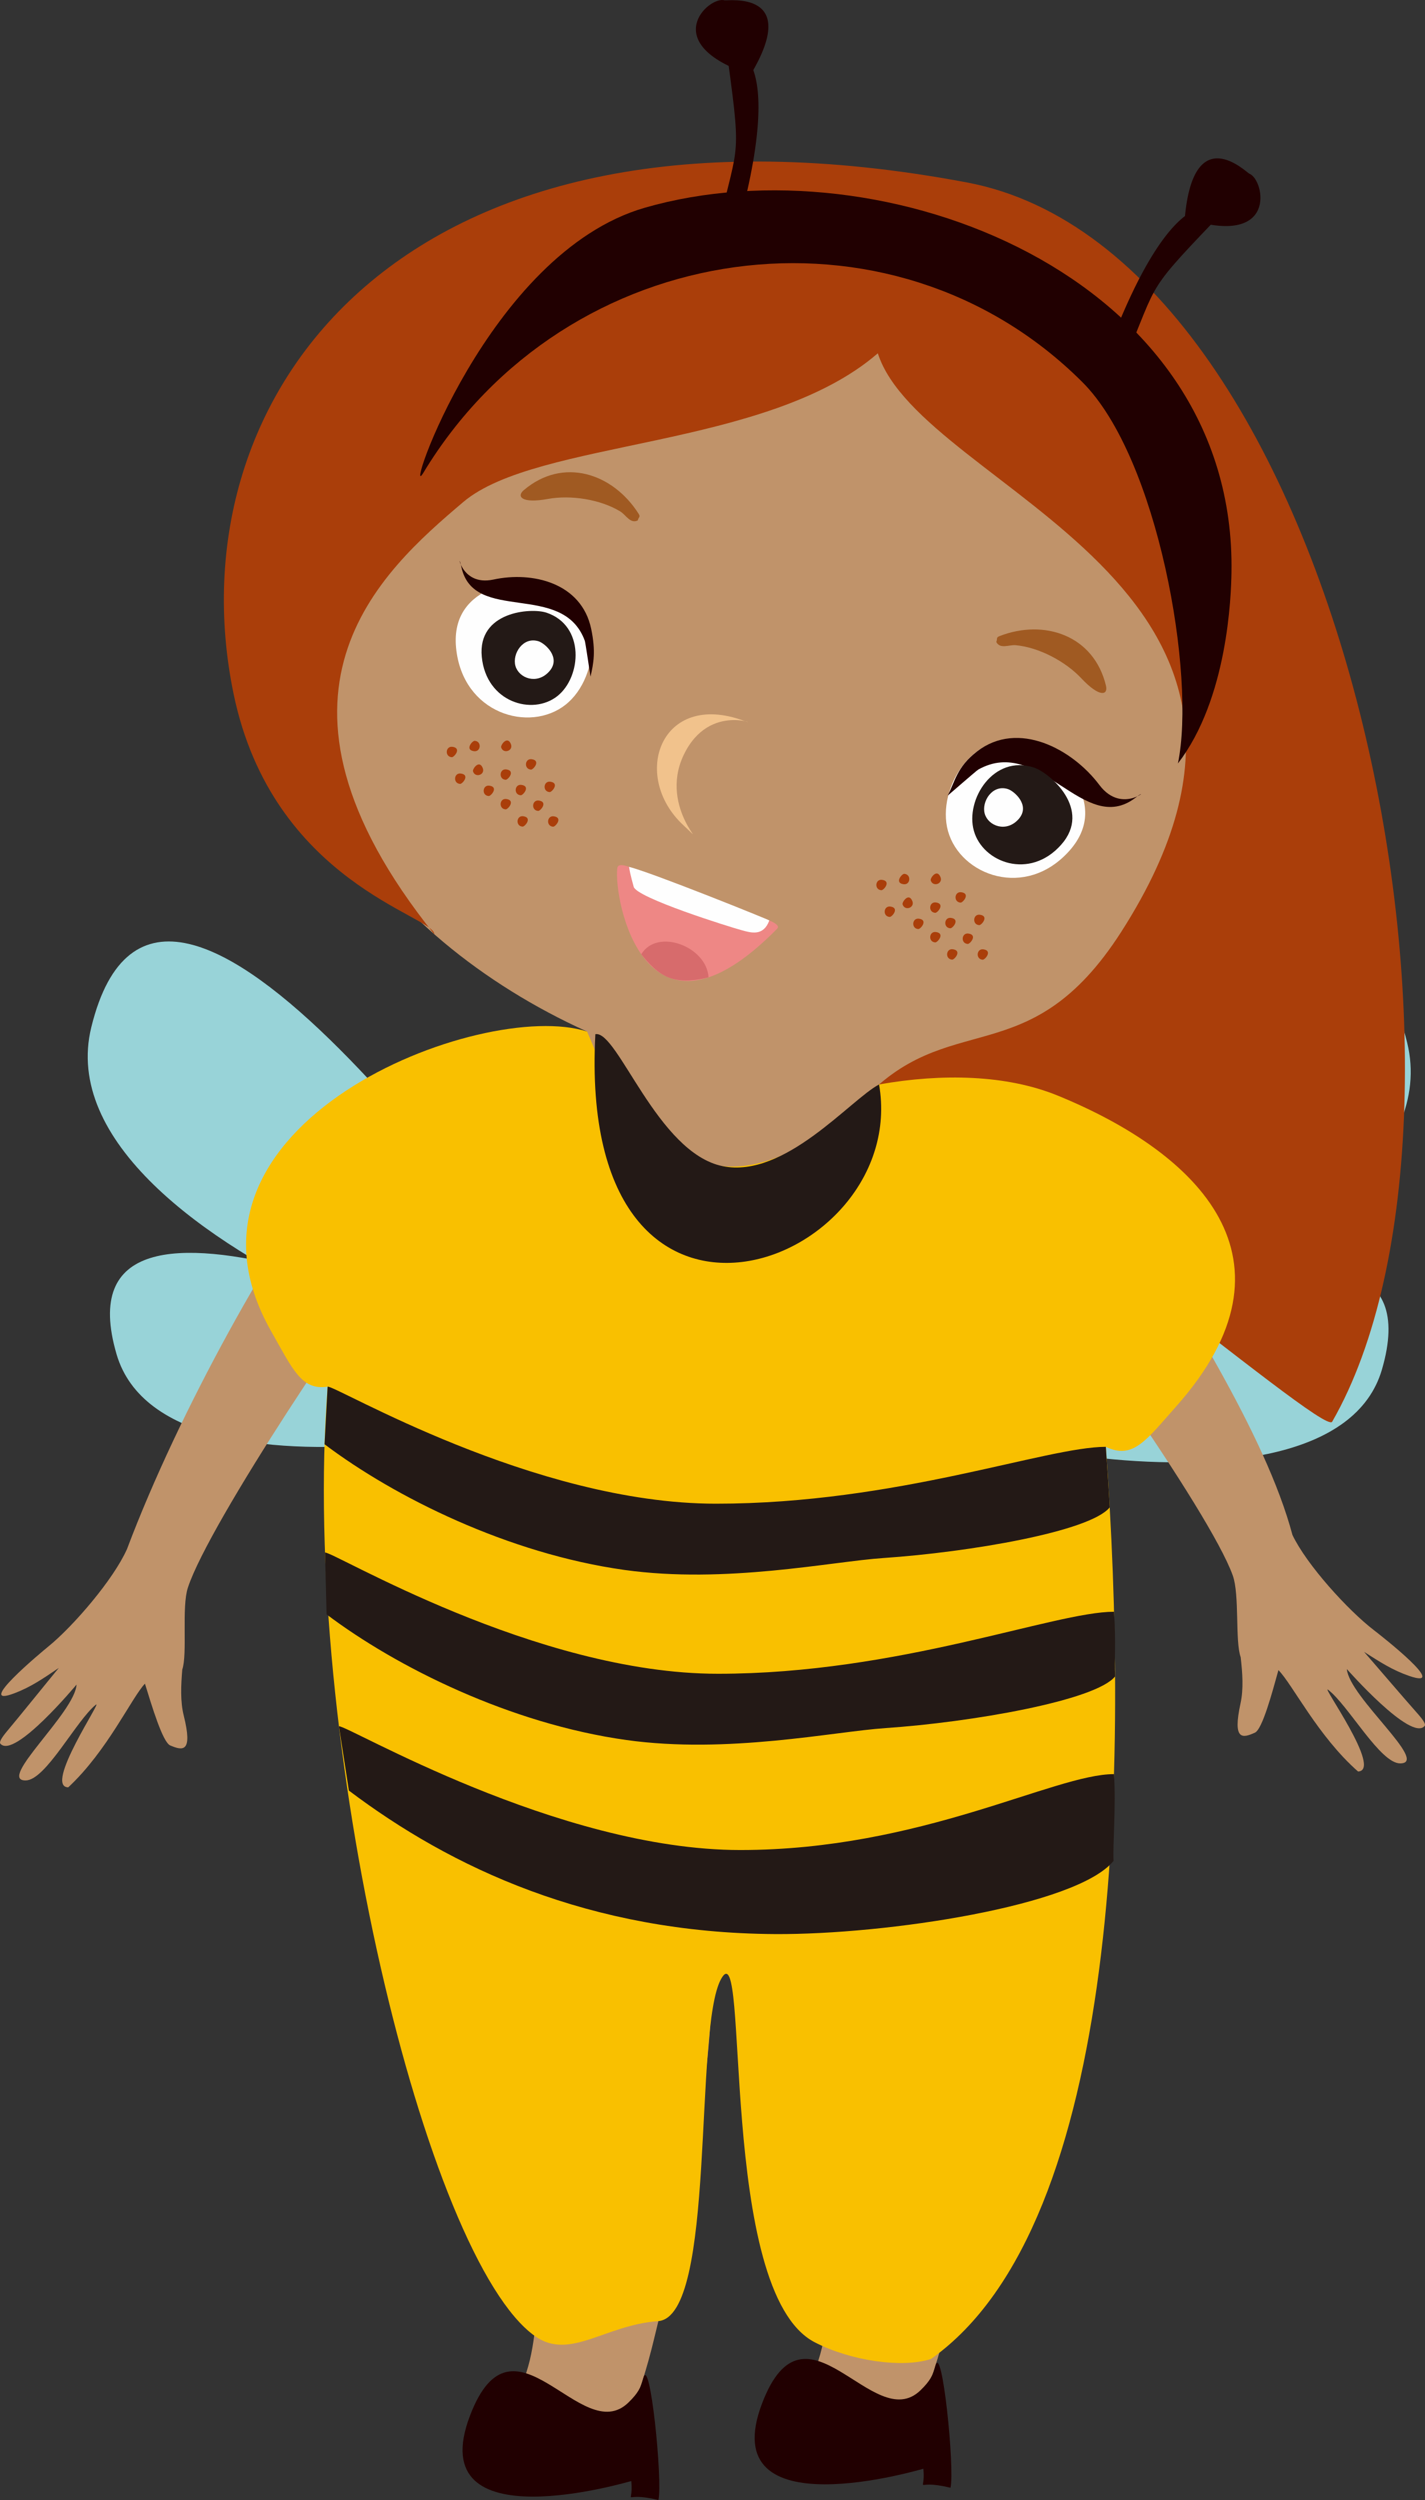 <svg xmlns="http://www.w3.org/2000/svg" width="68.31" height="119.818"><rect width="100%" height="100%" fill="#333333" stroke="none"/><g fill-rule="evenodd" stroke-miterlimit="10" data-paper-data="{&quot;isPaintingLayer&quot;:true}" style="mix-blend-mode:normal"><path fill="#98d3d8" d="M28.612 65.138c2.292 3.469-26.89-5.065-24.236-15.904 3.404-13.895 20.366 11.558 23.88 15.365z"/><path fill="#86ccd1" d="M21.646 56.305c2.227 2.509 5.505 6.031 6.987 8.99.71 1.42-4.107.7-9.227-1.468-.83-.351 3.909.488 4.449-1.139.638-1.92-2.591-6.813-2.21-6.383"/><path fill="#98d3d8" d="m27.922 65.755.455.223c2.93 1.44-20.32 7.378-22.79-1.076-3.166-10.838 18.438-.326 22.335.852z"/><path fill="#86ccd1" d="m27.867 65.755.455.223c1.417.696-3.283 2.443-8.796 3.108-.893.107 3.69-1.312 3.367-2.996-.383-1.987-5.552-4.291-5.01-4.107 4.338 1.471 8.48 3.317 9.984 3.771z"/><path fill="#98d3d8" d="M43.576 65.336c3.513-3.808 20.476-29.261 23.879-15.366C70.11 60.81 40.927 69.343 43.22 65.874z"/><path fill="#86ccd1" d="M50.186 57.041c.382-.43-2.847 4.464-2.21 6.384.54 1.626 5.28.787 4.45 1.138-5.12 2.168-9.938 2.888-9.227 1.469 1.48-2.96 4.76-6.482 6.987-8.99"/><path fill="#98d3d8" d="M43.91 66.491c3.897-1.179 25.5-11.69 22.335-.852-2.47 8.454-25.72 2.516-22.79 1.076z"/><path fill="#86ccd1" d="M43.965 66.491c1.504-.455 5.646-2.3 9.983-3.772.543-.184-4.627 2.12-5.01 4.108-.323 1.684 4.26 3.103 3.368 2.995-5.514-.665-10.213-2.411-8.797-3.107z"/><path fill="#c0936a" d="M43.53 49.051c.525.354-.094 1.5-.094 1.507-.038 2.695-3.495 8.624-5.835 9.658-7.256 3.21-7.244-2.798-9.496-5.418-2.9-3.373.133-6.197 2.403-6.537 4.545-.684 13.016.787 13.022.79M38.218 89.309c.878-1.525 5.976-.921 7.648-.508 4.823 1.191.537 18.379-.513 22.718-2.777 11.476-6.767 3.556-6.114 1.576 1.85-5.606-1.721-22.569-1.021-23.786" data-paper-data="{&quot;origPos&quot;:null}"/><path fill="#210001" d="M36.534 115.18c2.083-5.456 5.33 1.582 7.597-.627.455-.444.592-.714.703-1.15.318-1.243.945 4.937.73 5.826-1.848-.456-1.177.398-1.3-.91-.015-.01-10.091 3.045-7.73-3.14"/><path fill="#c0936a" d="M19.197 59.982c1.659-1.866 4.276-3.851 3.494-5.444-1.81-3.686-3.6-2.845-6.265.655C13.095 59.568 8.6 67.575 6.09 74.236H6.09c-.646 1.46-2.57 3.694-3.764 4.668-.366.298-3.61 2.998-1.63 2.246.798-.304 1.376-.708 2.124-1.214-.313.375-2.002 2.467-2.46 3.007-.323.384-.4.56-.342.626.668.762 3.652-2.837 3.652-2.833-.081 1.35-3.84 4.612-2.436 4.594.96-.012 2.41-2.862 3.36-3.629.359-.289-2.512 3.934-1.323 3.96 1.877-1.748 3.03-4.285 3.677-4.97.334 1.084.853 2.808 1.209 2.96.61.262 1.092.345.653-1.42-.172-.689-.135-1.449-.072-2.216.255-.759-.04-2.984.269-3.926 1.01-3.09 8.302-13.984 10.19-16.107m5.019 29.917c.878-1.525 5.976-.922 7.648-.509 4.822 1.191.537 18.379-.513 22.718-2.777 11.476-6.767 3.556-6.114 1.576 1.85-5.605-1.721-22.569-1.021-23.785m-9.476-60.9c7.09-25.72 48.287-10.679 42.76 9.545-7.218 26.415-47.936 9.235-42.76-9.545" data-paper-data="{&quot;origPos&quot;:null}"/><path fill="#fefefe" d="M49.456 35.611c1.048.346 3.916 2.785 1.816 5.154-2.098 2.365-5.23 1.2-5.827-.93-.584-2.083 1.31-5.116 4.01-4.224"/><path fill="#210001" d="M45.43 38.128c.345-.653.43-1.365 1.41-2.117 1.968-1.512 4.568-.112 5.858 1.607 1.138 1.517 2.605-.056 1.735.613-2.476 1.9-4.571-3.012-7.538-1.348-.083.045-1.472 1.261-1.464 1.245"/><path fill="#231916" d="M49.564 36.786c.752.248 2.812 2 1.304 3.7-1.507 1.699-3.755.862-4.184-.668-.42-1.495.94-3.672 2.88-3.032"/><path fill="#fefefe" d="M26.344 27.976c2.7.892 2.454 4.47.764 5.801-1.727 1.362-4.936.433-5.245-2.728-.308-3.164 3.433-3.42 4.48-3.073"/><path fill="#231916" d="M26.188 29.36c1.864.616 1.694 3.085.527 4.004-1.192.94-3.406.299-3.62-1.883-.212-2.183 2.37-2.36 3.093-2.12"/><path fill="#210001" d="M28.309 32.43c-.004.016-.244-1.636-.274-1.716-1.055-2.892-5.336-.787-5.92-3.549-.204-.972-.118.97 1.538.611 1.879-.407 4.223.162 4.685 2.358.23 1.093.115 1.646-.03 2.296"/><path fill="#f1c28c" d="M35.655 34.543c.946.348-1.641-.972-2.884 1.646-1.242 2.616 1.46 4.729-.013 3.36-2.544-2.363-1.087-6.471 2.897-5.006"/><path fill="#a05a22" d="M47.915 30.486c-.184.072-.088.134-.156.28.179.358.615.129.923.156 1.109.097 2.388.772 3.15 1.584.898.955 1.29.799 1.186.363-.578-2.424-2.965-3.215-5.103-2.383m-17.303-5.865c.107.167-.008.161-.038.319-.353.182-.571-.263-.835-.425-.952-.583-2.38-.803-3.47-.603-1.282.235-1.507-.125-1.167-.415 1.884-1.61 4.273-.823 5.51 1.124"/><path fill="#fefefe" d="M48.324 37.82c.292.097 1.09.777.505 1.437-.584.659-1.457.334-1.624-.259-.163-.581.366-1.426 1.119-1.178m-22.497-7.082c.292.097 1.09.777.505 1.437-.584.659-1.457.334-1.624-.26-.163-.58.366-1.426 1.119-1.177"/><path fill="#ee8785" d="M29.59 41.61c.075-.606 2.088.811 3.804 1.386 2.07.695 4.218 1.151 3.86 1.515-6.341 6.443-7.846-1.401-7.663-2.901"/><path fill="#d76b6c" d="M30.74 45.734c.773-1.272 3.138-.37 3.226 1.106-.537.135-1.195.237-1.804.046-.62-.195-1.103-.753-1.422-1.153"/><path fill="#aa3e0a" d="M20.82 44.776c.013-.883-7.751-2.469-9.624-11.529C8.245 18.964 19.268 3.643 46.35 8.744 64.592 12.18 72.466 53.15 63.86 68.138c-.427.742-17.354-14.122-22.672-15.222 4.256-4.762 8.104-1.302 12.562-8.258 10.698-16.69-9.557-21.116-11.67-27.727-5.292 4.595-16.327 4.124-19.872 7.129-3.967 3.362-10.605 9.218-1.39 20.716"/><path fill="#210001" d="M22.532 115.769c2.082-5.456 5.33 1.582 7.596-.627.456-.444.593-.714.704-1.149.319-1.243.945 4.936.73 5.825-1.848-.456-1.177.399-1.3-.91-.016-.01-10.092 3.045-7.73-3.139"/><path fill="#c0936a" d="M48.448 59.701c-1.714-1.817-4.568-3.822-3.65-5.34 1.607-2.655.59-1.822 3.887-2.145 1.032-.101 3.004 2.256 4.767 5.114 3.142 5.096 7.219 11.408 8.504 16.236.688 1.441 2.674 3.617 3.897 4.556.374.287 3.694 2.891 1.694 2.197-.808-.279-1.396-.667-2.158-1.151.324.366 2.072 2.408 2.544 2.934.335.375.417.548.36.616-.646.781-3.73-2.73-3.73-2.724.119 1.346 3.969 4.497 2.565 4.52-.962.015-2.491-2.79-3.463-3.53-.365-.278 2.625 3.859 1.437 3.919-1.926-1.692-3.151-4.193-3.818-4.86-.303 1.094-.772 2.832-1.124 2.995-.603.279-1.081.376-.693-1.401.15-.693.094-1.452.007-2.217-.275-.752-.045-2.984-.38-3.916-1.098-3.06-8.698-13.736-10.646-15.803" data-paper-data="{&quot;origPos&quot;:null}"/><path fill="#fefefe" d="M35.572 44.587c-.582-.156-5.124-1.575-5.198-2.1-.004-.025-.161-.542-.22-.942 1.122.282 6.733 2.546 6.725 2.569-.286.774-.88.588-1.307.473"/><path fill="#210001" d="M56.465 36.591c.875-4.2-.948-14.646-4.572-18.27-9.151-9.15-24.75-7.012-31.604 4.347-.98 1.625 3.078-10.539 10.624-12.713 11.36-3.274 28.368 3.22 28.12 17.489-.018 1.097-.171 6.031-2.568 9.147"/><path fill="#210001" d="M53.549 18.113c-.043.093-.607-.843-.53-1.053 3.379-9.19 5.753-7.053 5.177-6.453-3.563 3.719-2.548 2.783-4.648 7.506m-19.293-6.374c-.021.101.982-.318 1.042-.534 2.652-9.43-.513-9.123-.4-8.296.698 5.127.428 3.767-.642 8.83"/><path fill="#210001" d="M59.889 8.324c.738.281 1.41 3.617-3.094 2.13.42-4.737 2.954-2.183 3.094-2.13M34.733.014c-.76-.214-3.252 2.077 1.25 3.564C38.415-.493 34.877.054 34.733.014"/><path fill="#f9c000" d="M42.14 51.974c3.024-.537 6.116-.469 8.574.538 6.76 2.768 11.918 7.857 5.677 14.883-1.458 1.64-2.074 2.57-3.38 1.946 1.09 15.185.825 37.204-8.38 43.714-1.36.45-3.844.1-5.581-.801-4.681-2.432-3.09-19.903-4.48-17.415-1.337 2.395-.208 16.202-3.027 16.405-2.55.185-4.228 1.896-5.892.721-5.22-3.683-11.253-28.514-9.946-45.508-1.252.195-1.673-.833-2.707-2.655-5.642-9.936 10.133-15.995 15.144-14.363.792 1.77 1.616 4.8 5.417 6.204 4.003 1.48 8.414-3.64 8.58-3.669"/><path fill="#231916" d="M15.705 66.457c.374-.068 9.853 5.61 18.616 5.61 8.67 0 15.82-2.726 18.69-2.726.103 1.525.14 2.126.186 2.901-.94 1.165-6.755 2.15-10.836 2.427-2.501.169-7.566 1.253-12.43.572-5.575-.78-11.023-3.495-14.373-6.023zm-.125 7.951c.374-.069 10.074 5.81 18.838 5.81 8.67 0 16.115-2.973 18.985-2.973.104 1.526.006 2.325.052 3.1-.94 1.165-6.916 2.198-10.997 2.475-2.5.17-7.566 1.253-12.43.573-5.574-.78-11.023-3.495-14.373-6.023z"/><path fill="#231916" d="M16.248 82.734c.373-.07 10.477 5.931 19.24 5.931 8.67 0 15.042-3.638 17.913-3.638.103 1.526-.065 3.382-.02 4.157-1.738 2.155-10.886 3.541-16.22 3.51-8.914-.054-15.547-3.188-20.436-6.878zm12.293-33.17c1.07-.196 2.963 5.692 6.106 6.327 2.975.6 6.114-3.19 7.493-3.917 1.512 8.767-14.512 14.724-13.6-2.41"/><path fill="#aa3e0a" d="M44.616 42.194c.105.336.595.163.47-.154-.17-.43-.504.046-.47.154m-1.35 1.148c.106.336.595.163.47-.154-.17-.431-.503.045-.47.154m1.566.406c-.35-.022-.302-.543.033-.497.455.061.079.504-.033.497m1.215-.489c-.35-.021-.302-.543.033-.498.454.062.079.505-.033.498m-.492 1.23c-.35-.022-.302-.543.033-.498.455.062.079.505-.033.498m-.723.677c-.35-.022-.301-.543.033-.498.455.062.079.505-.033.498m-.813-.64c-.348-.021-.302-.542.033-.497.455.061.079.504-.033.497m-1.37-.581c-.348-.021-.302-.543.034-.498.454.062.078.505-.034.498m2.994 2.047c-.35-.022-.302-.543.033-.498.455.062.079.505-.033.498m1.297-1.654c-.348-.022-.301-.544.034-.498.454.061.078.504-.034.498m-.55.901c-.35-.021-.302-.543.033-.497.455.061.079.504-.033.497m-4.14-2.574c-.348-.022-.302-.543.034-.498.455.062.078.505-.034.498m4.858 3.331c-.35-.022-.301-.543.033-.498.455.062.079.505-.033.497m-3.76-4.116c.348.022.302.544-.034.498-.454-.061-.078-.505.034-.498m-19.325-6.061c.105.337.595.164.47-.153-.17-.431-.503.045-.47.153m-1.35 1.148c.106.337.596.164.47-.153-.17-.431-.503.045-.47.153m1.566.406c-.348-.021-.301-.542.033-.497.455.062.079.504-.033.497m1.215-.488c-.35-.022-.302-.543.033-.498.455.062.079.505-.033.498m-.492 1.23c-.35-.022-.301-.544.033-.498.455.062.079.505-.033.498m-.723.676c-.348-.021-.301-.542.033-.497.455.062.079.504-.033.497m-.813-.639c-.348-.022-.301-.543.034-.497.455.061.078.504-.034.497m-1.37-.581c-.348-.022-.301-.544.034-.498.455.061.079.504-.034.498m2.994 2.046c-.35-.021-.301-.542.033-.497.455.062.079.505-.033.497m1.298-1.654c-.35-.021-.302-.543.033-.498.454.062.079.505-.033.498m-.551.902c-.348-.022-.301-.543.033-.497.455.061.079.504-.032.497m-4.14-2.574c-.35-.022-.302-.544.033-.498.455.062.079.505-.034.498m4.859 3.331c-.35-.022-.302-.544.032-.498.455.061.08.504-.032.497m-3.761-4.116c.349.022.302.543-.034.498-.455-.062-.078-.505.035-.498"/></g></svg>